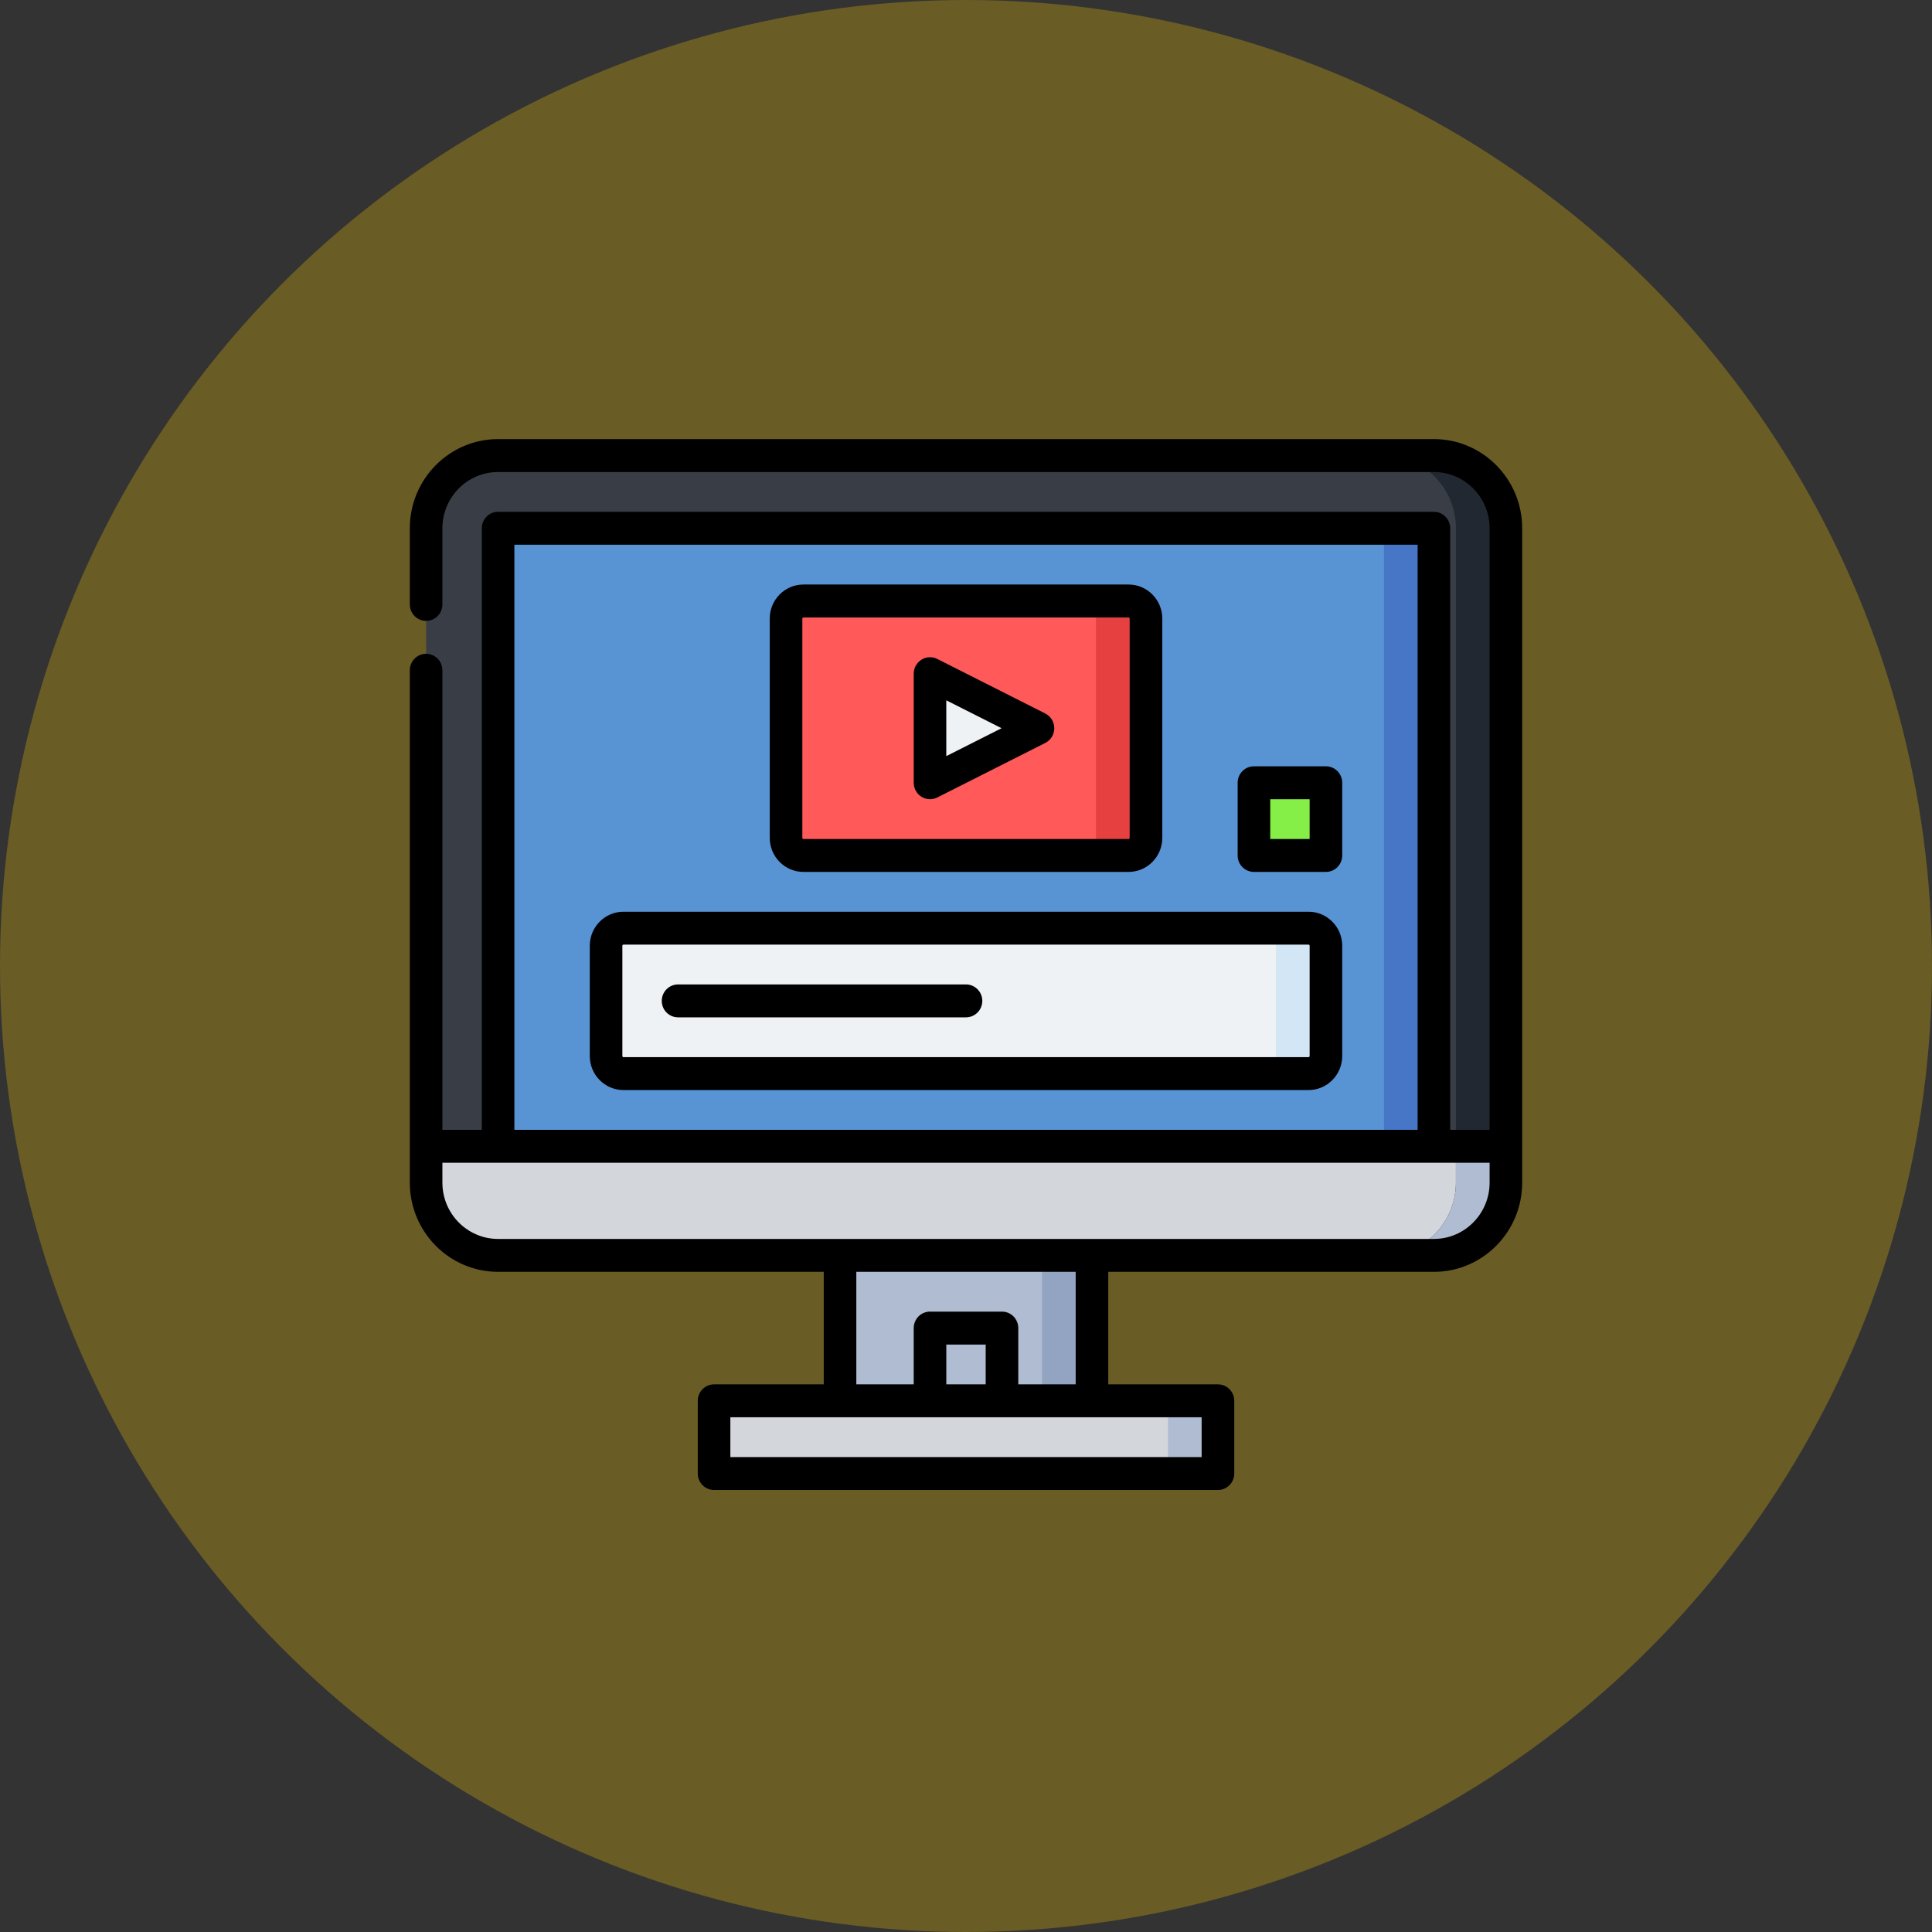 <svg width="66" height="66" viewBox="0 0 66 66" fill="none" xmlns="http://www.w3.org/2000/svg">
<rect x="0" y="0" width="66" height="66" fill="#333333" stroke="none"/>
<circle cx="33" cy="33" r="33" fill="#FFCC00" fill-opacity="0.27"/>
<path d="M28.696 41.871H37.303V48.868H28.696V41.871Z" fill="#B0BCD1"/>
<path d="M35.597 41.871H37.304V48.868H35.597V41.871Z" fill="#93A4C2"/>
<path d="M14.557 40.402C14.557 41.774 15.658 42.886 17.016 42.886H48.984C50.342 42.886 51.443 41.774 51.443 40.402V18.046C51.443 16.674 50.342 15.562 48.984 15.562H17.016C15.658 15.562 14.557 16.674 14.557 18.046V40.402H14.557Z" fill="#393E46"/>
<path d="M17.016 39.16V18.496C17.016 18.248 17.215 18.046 17.461 18.046H48.539C48.785 18.046 48.984 18.248 48.984 18.496V39.16" fill="#5893D4"/>
<path d="M51.443 40.402V39.16H14.557V40.402C14.557 41.774 15.658 42.886 17.016 42.886H48.984C50.342 42.886 51.443 41.774 51.443 40.402Z" fill="#D3D6DB"/>
<path d="M48.984 15.562H47.277C48.635 15.562 49.736 16.674 49.736 18.046V40.402C49.736 41.774 48.635 42.886 47.277 42.886H48.984C50.342 42.886 51.443 41.774 51.443 40.402V18.046C51.443 16.674 50.342 15.562 48.984 15.562Z" fill="#222831"/>
<path d="M49.736 40.402C49.736 41.774 48.635 42.886 47.277 42.886H48.984C50.342 42.886 51.443 41.774 51.443 40.402V39.16H49.736V40.402Z" fill="#B0BCD1"/>
<path d="M48.539 18.046H46.832C47.078 18.046 47.277 18.248 47.277 18.496V39.16H48.984V18.496C48.984 18.248 48.785 18.046 48.539 18.046Z" fill="#4876C7"/>
<path d="M41.161 47.854H24.838C24.592 47.854 24.393 48.055 24.393 48.304V49.888C24.393 50.136 24.592 50.338 24.838 50.338H41.161C41.407 50.338 41.607 50.136 41.607 49.888V48.304C41.607 48.055 41.407 47.854 41.161 47.854Z" fill="#D3D6DB"/>
<path d="M41.162 47.854H39.455C39.701 47.854 39.9 48.055 39.9 48.304V49.888C39.9 50.136 39.701 50.338 39.455 50.338H41.162C41.408 50.338 41.607 50.136 41.607 49.888V48.304C41.607 48.055 41.408 47.854 41.162 47.854Z" fill="#B0BCD1"/>
<path d="M44.702 36.676H21.298C20.97 36.676 20.705 36.407 20.705 36.076V32.308C20.705 31.977 20.97 31.708 21.298 31.708H44.702C45.03 31.708 45.296 31.977 45.296 32.308V36.076C45.296 36.407 45.03 36.676 44.702 36.676Z" fill="#EEF2F5"/>
<path d="M43.282 26.74H44.85C45.096 26.74 45.295 26.942 45.295 27.19V28.774C45.295 29.023 45.096 29.224 44.85 29.224H43.282C43.036 29.224 42.836 29.023 42.836 28.774V27.19C42.836 26.942 43.036 26.74 43.282 26.74Z" fill="#85EF47"/>
<path d="M38.554 29.224H27.446C27.118 29.224 26.852 28.956 26.852 28.624V21.13C26.852 20.799 27.118 20.53 27.446 20.53H38.554C38.882 20.53 39.148 20.799 39.148 21.13V28.624C39.148 28.956 38.882 29.224 38.554 29.224Z" fill="#FF5959"/>
<path d="M38.554 20.53H36.847C37.175 20.53 37.44 20.799 37.44 21.13V28.624C37.44 28.956 37.175 29.224 36.847 29.224H38.554C38.882 29.224 39.148 28.956 39.148 28.624V21.13C39.148 20.799 38.882 20.53 38.554 20.53Z" fill="#E64040"/>
<path d="M31.77 23.742V26.012C31.77 26.347 32.119 26.564 32.415 26.415L34.663 25.28C34.991 25.114 34.991 24.641 34.663 24.475L32.415 23.34C32.119 23.19 31.77 23.408 31.77 23.742Z" fill="#EEF2F5"/>
<path d="M44.702 31.708H42.995C43.323 31.708 43.589 31.977 43.589 32.308V36.076C43.589 36.407 43.323 36.676 42.995 36.676H44.702C45.03 36.676 45.296 36.407 45.296 36.076V32.308C45.296 31.977 45.03 31.708 44.702 31.708Z" fill="#D3E6F5"/>
<path d="M52 39.16C52 39.159 52 39.158 52 39.157V18.046C52 16.366 50.647 15 48.984 15H17.016C15.353 15 14 16.366 14 18.046V20.648C14 20.959 14.249 21.21 14.557 21.21C14.864 21.21 15.113 20.959 15.113 20.648V18.046C15.113 16.987 15.967 16.125 17.016 16.125H48.984C50.033 16.125 50.887 16.987 50.887 18.046V38.597H49.541V18.046C49.541 17.736 49.292 17.484 48.984 17.484H17.016C16.708 17.484 16.459 17.736 16.459 18.046V38.597H15.113V22.897C15.113 22.586 14.864 22.335 14.557 22.335C14.249 22.335 14 22.586 14 22.897V39.157C14 39.158 14 39.159 14 39.16C14 39.16 14 39.161 14 39.162V40.402C14 42.082 15.353 43.448 17.016 43.448H28.14V47.292H24.393C24.086 47.292 23.837 47.543 23.837 47.854V50.338C23.837 50.648 24.086 50.9 24.393 50.9H41.607C41.914 50.9 42.164 50.648 42.164 50.338V47.854C42.164 47.543 41.914 47.292 41.607 47.292H37.86V43.448H48.984C50.647 43.448 52 42.082 52 40.402V39.163C52 39.162 52 39.161 52 39.16ZM17.572 18.609H48.428V38.597H17.572V18.609ZM41.05 49.776H24.95V48.416H41.05V49.776ZM33.673 47.292H32.327V45.932H33.673V47.292ZM36.747 47.292H34.786V45.37C34.786 45.059 34.537 44.807 34.23 44.807H31.77C31.463 44.807 31.214 45.059 31.214 45.37V47.292H29.253V43.448H36.747V47.292ZM48.984 42.324H37.305C37.304 42.324 37.304 42.324 37.303 42.324C37.303 42.324 37.303 42.324 37.302 42.324H28.698C28.698 42.324 28.697 42.324 28.697 42.324C28.696 42.324 28.696 42.324 28.695 42.324H17.016C15.967 42.324 15.113 41.462 15.113 40.402V39.722H50.887V40.402C50.887 41.462 50.033 42.324 48.984 42.324Z" fill="black"/>
<path d="M44.702 31.146H21.298C20.664 31.146 20.148 31.667 20.148 32.308V36.076C20.148 36.717 20.664 37.238 21.298 37.238H44.702C45.336 37.238 45.852 36.717 45.852 36.076V32.308C45.852 31.667 45.336 31.146 44.702 31.146ZM44.739 36.076C44.739 36.097 44.722 36.114 44.702 36.114H21.298C21.278 36.114 21.261 36.097 21.261 36.076V32.308C21.261 32.287 21.278 32.27 21.298 32.27H44.702C44.722 32.27 44.739 32.287 44.739 32.308V36.076Z" fill="black"/>
<path d="M27.446 29.786H38.554C39.189 29.786 39.705 29.265 39.705 28.624V21.13C39.705 20.489 39.189 19.968 38.554 19.968H27.446C26.812 19.968 26.296 20.489 26.296 21.13V28.624C26.296 29.265 26.812 29.786 27.446 29.786ZM27.409 21.13C27.409 21.109 27.426 21.093 27.446 21.093H38.554C38.575 21.093 38.591 21.109 38.591 21.13V28.624C38.591 28.645 38.575 28.662 38.554 28.662H27.446C27.426 28.662 27.409 28.645 27.409 28.624V21.13Z" fill="black"/>
<path d="M33 33.63H23.164C22.856 33.63 22.607 33.881 22.607 34.192C22.607 34.502 22.856 34.754 23.164 34.754H33C33.307 34.754 33.557 34.502 33.557 34.192C33.557 33.881 33.307 33.63 33 33.63Z" fill="black"/>
<path d="M45.295 26.178H42.836C42.529 26.178 42.28 26.43 42.28 26.74V29.224C42.28 29.535 42.529 29.786 42.836 29.786H45.295C45.603 29.786 45.852 29.535 45.852 29.224V26.74C45.852 26.43 45.603 26.178 45.295 26.178ZM44.739 28.662H43.393V27.302H44.739V28.662Z" fill="black"/>
<path d="M31.478 27.218C31.567 27.274 31.669 27.302 31.77 27.302C31.856 27.302 31.941 27.283 32.019 27.243L35.708 25.38C35.897 25.285 36.016 25.09 36.016 24.877C36.016 24.664 35.897 24.47 35.708 24.374L32.019 22.511C31.847 22.424 31.642 22.433 31.478 22.536C31.314 22.638 31.214 22.819 31.214 23.014V26.74C31.214 26.935 31.314 27.116 31.478 27.218ZM32.327 23.924L34.215 24.877L32.327 25.83V23.924Z" fill="black"/>
</svg>
